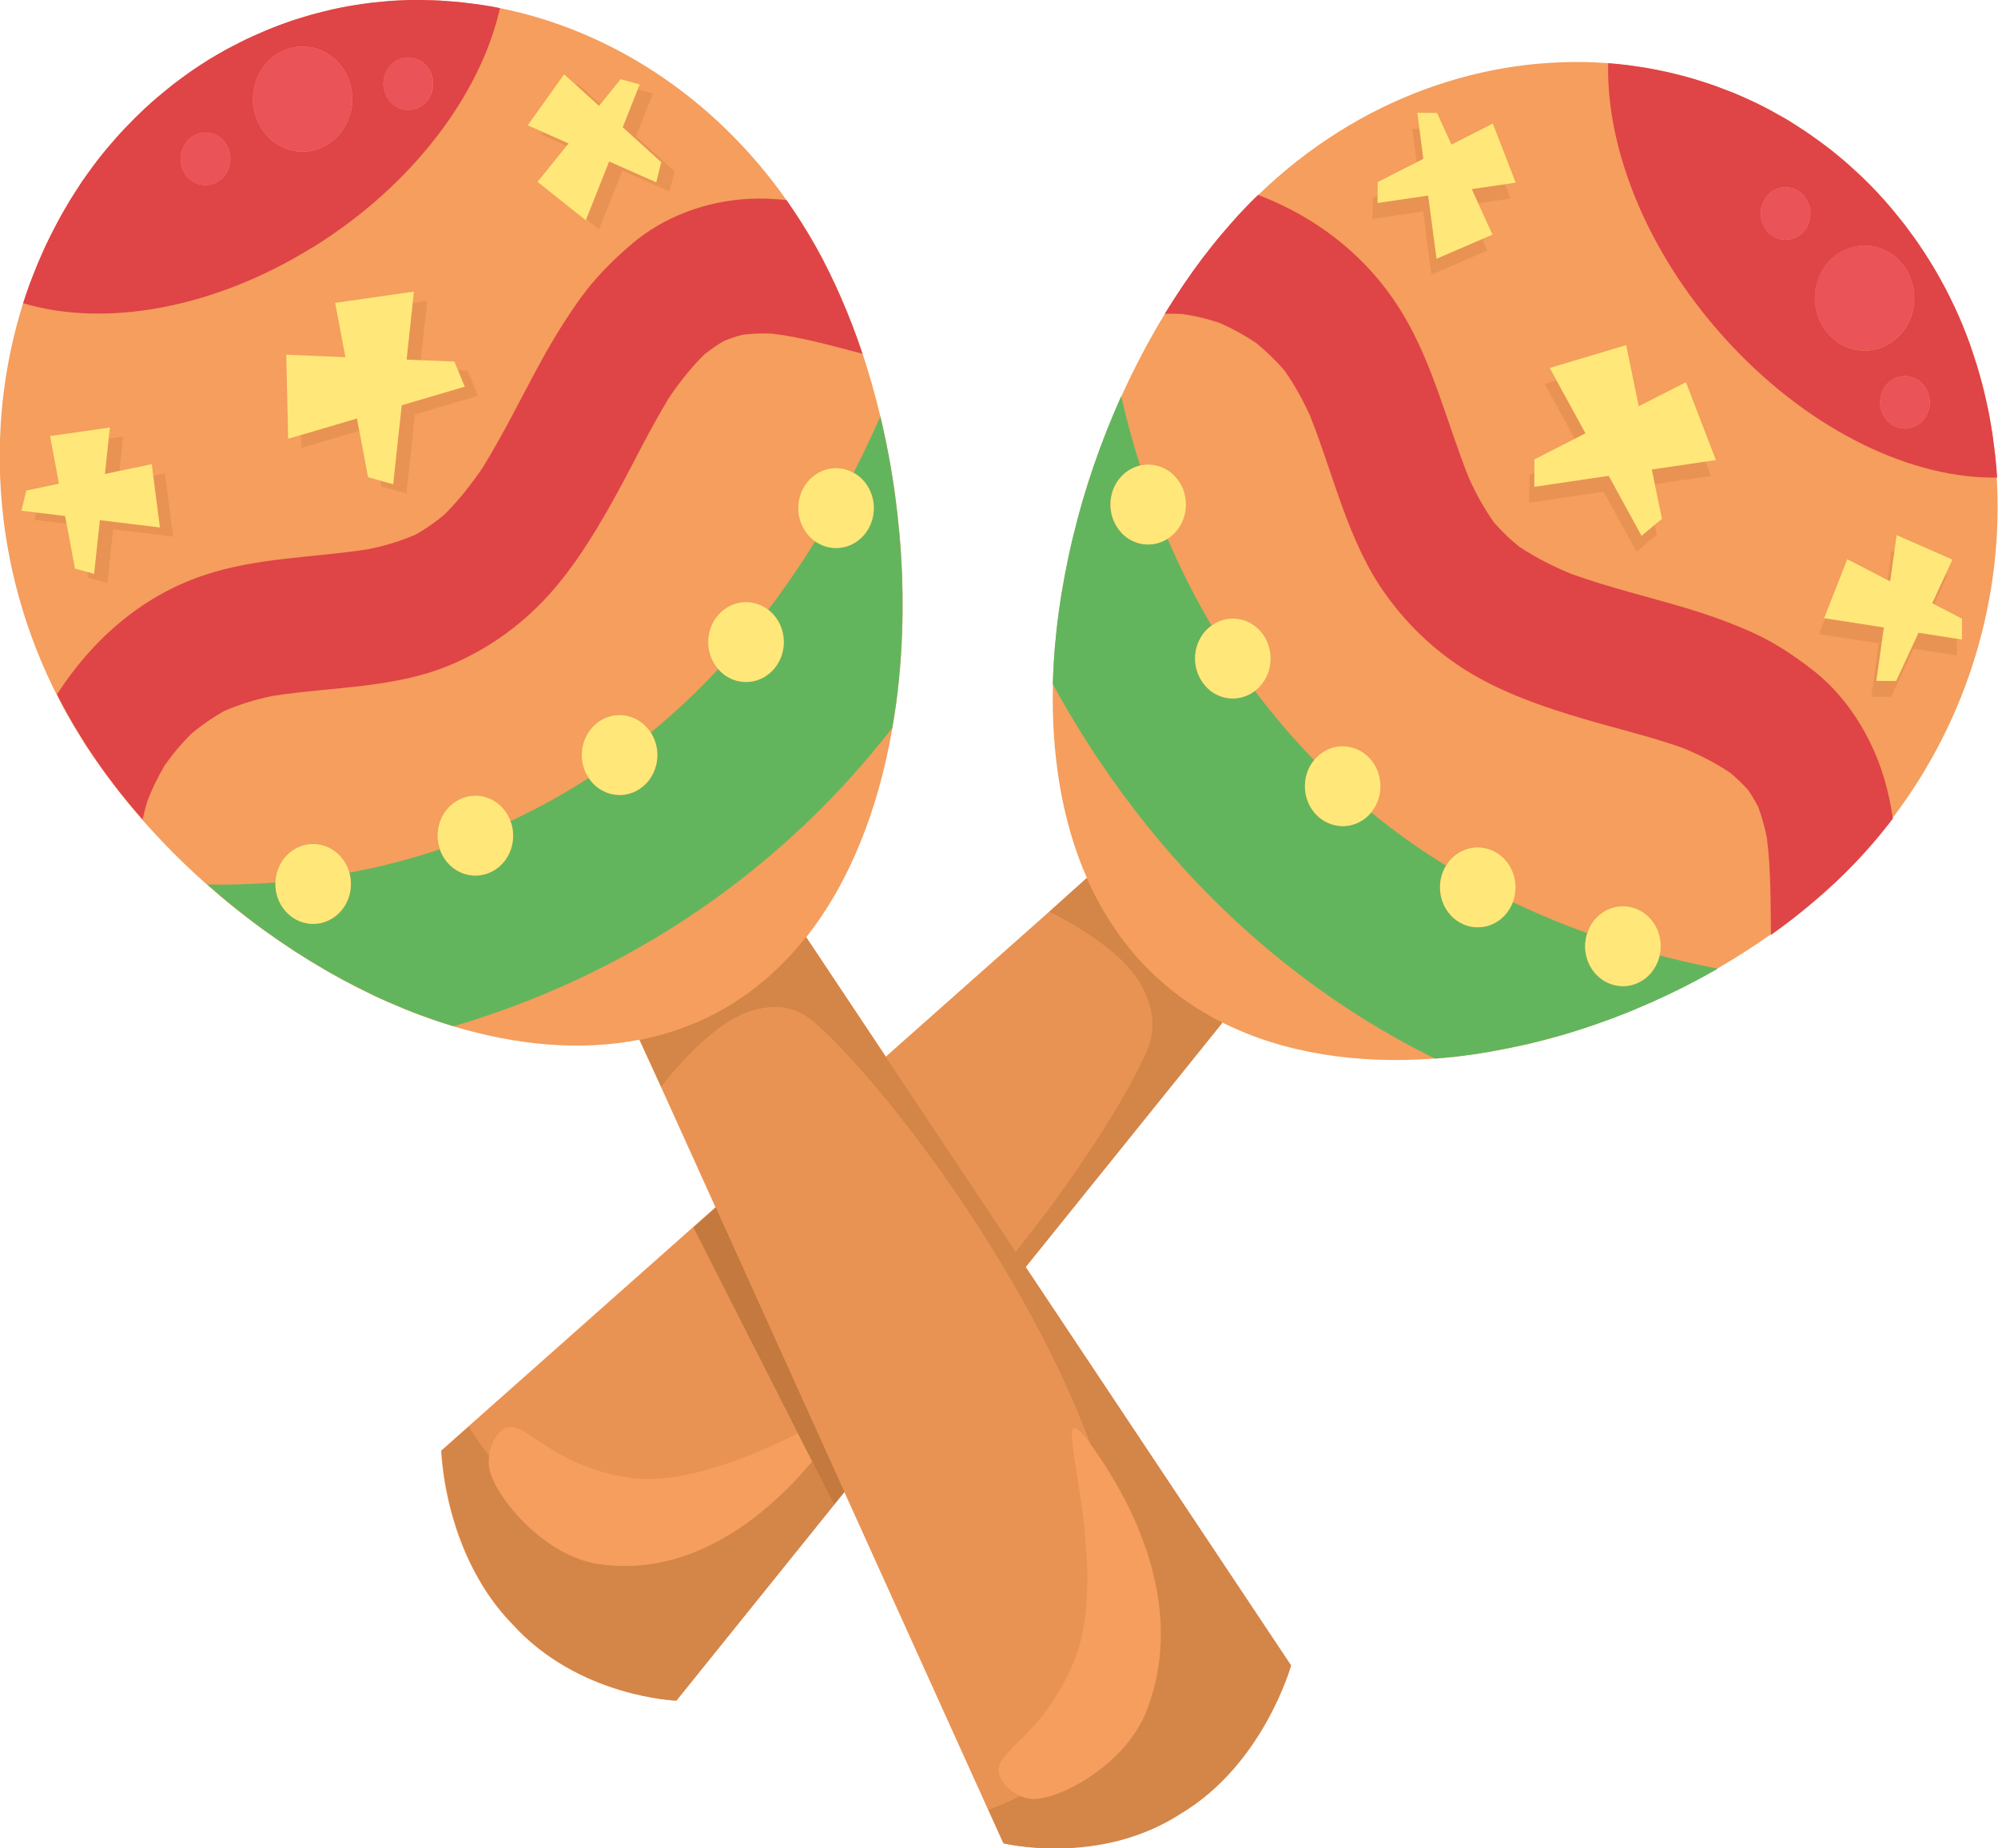 <svg width="120" height="111" viewBox="0 0 120 111" fill="none" xmlns="http://www.w3.org/2000/svg">
<g clip-path="url(#clip0_24_138)">
<path d="M119.944 28.672C119.918 28.253 119.884 27.842 119.841 27.432C119.823 27.272 119.802 27.108 119.78 26.948C119.75 26.689 119.715 26.428 119.681 26.169C119.655 25.986 119.625 25.808 119.595 25.631C119.556 25.389 119.513 25.152 119.47 24.91C119.435 24.728 119.396 24.545 119.357 24.358C119.306 24.121 119.254 23.889 119.198 23.656C119.155 23.474 119.112 23.296 119.064 23.118C119.004 22.881 118.935 22.644 118.87 22.411C118.823 22.238 118.771 22.069 118.719 21.896C118.641 21.645 118.555 21.395 118.473 21.144C118.421 20.993 118.374 20.843 118.322 20.692C118.201 20.35 118.068 20.017 117.934 19.68C117.912 19.625 117.891 19.566 117.869 19.511C117.71 19.124 117.537 18.741 117.36 18.362C117.3 18.23 117.231 18.102 117.17 17.975C117.045 17.724 116.925 17.473 116.791 17.222C116.713 17.076 116.631 16.93 116.549 16.785C116.424 16.556 116.295 16.328 116.161 16.105C116.071 15.955 115.98 15.804 115.889 15.658C115.756 15.439 115.613 15.225 115.475 15.011C115.38 14.865 115.281 14.719 115.182 14.578C115.031 14.359 114.88 14.144 114.72 13.935C114.621 13.802 114.522 13.666 114.423 13.533C114.246 13.305 114.065 13.077 113.879 12.854C113.789 12.745 113.702 12.63 113.612 12.526C113.331 12.197 113.042 11.869 112.745 11.55C112.447 11.231 112.141 10.925 111.83 10.624C111.731 10.528 111.623 10.437 111.524 10.341C111.313 10.145 111.097 9.949 110.881 9.758C110.756 9.648 110.631 9.543 110.502 9.439C110.299 9.27 110.1 9.106 109.893 8.946C109.76 8.841 109.622 8.736 109.484 8.636C109.281 8.486 109.078 8.335 108.871 8.194C108.733 8.093 108.591 7.998 108.453 7.902C108.241 7.761 108.03 7.624 107.814 7.487C107.676 7.4 107.538 7.314 107.4 7.227C107.167 7.086 106.93 6.954 106.688 6.821C106.568 6.753 106.447 6.684 106.322 6.616C105.964 6.425 105.601 6.242 105.235 6.069C105.183 6.046 105.131 6.023 105.079 6C104.765 5.855 104.445 5.713 104.122 5.581C103.984 5.522 103.837 5.472 103.699 5.417C103.462 5.326 103.225 5.234 102.987 5.148C102.828 5.093 102.664 5.038 102.504 4.984C102.28 4.911 102.056 4.838 101.831 4.769C101.663 4.719 101.495 4.669 101.322 4.623C101.102 4.564 100.878 4.505 100.658 4.45C100.485 4.409 100.313 4.368 100.14 4.327C99.912 4.277 99.688 4.231 99.459 4.186C99.291 4.154 99.122 4.117 98.954 4.09C98.708 4.049 98.458 4.012 98.212 3.976C98.061 3.953 97.91 3.93 97.759 3.912C97.371 3.862 96.978 3.825 96.586 3.794C89.244 3.242 81.57 5.9 75.574 11.705C75.281 11.988 74.992 12.27 74.712 12.571C74.513 12.781 74.319 12.991 74.125 13.21C74.069 13.273 74.013 13.337 73.957 13.401C73.814 13.561 73.672 13.725 73.534 13.889C73.478 13.957 73.422 14.021 73.366 14.085C73.202 14.277 73.042 14.473 72.887 14.669L72.805 14.769C72.611 15.015 72.417 15.261 72.223 15.517L72.201 15.544C72.02 15.786 71.843 16.028 71.666 16.274C71.64 16.315 71.61 16.351 71.584 16.392C71.416 16.63 71.252 16.867 71.088 17.104L71.045 17.168C70.687 17.697 70.338 18.244 69.997 18.795L69.963 18.846C69.005 20.419 68.129 22.078 67.348 23.807C67.202 24.13 67.064 24.454 66.926 24.778C66.908 24.814 66.895 24.851 66.878 24.887C66.598 25.553 66.33 26.228 66.08 26.907L66.05 26.989C65.933 27.304 65.821 27.623 65.709 27.942L65.675 28.043C65.442 28.727 65.222 29.415 65.019 30.108C65.006 30.149 64.993 30.195 64.985 30.236C64.89 30.56 64.799 30.888 64.713 31.216L64.7 31.271C64.605 31.631 64.514 31.991 64.428 32.347C64.346 32.685 64.269 33.027 64.195 33.369C64.182 33.414 64.174 33.464 64.165 33.514C64.018 34.212 63.885 34.91 63.768 35.612L63.751 35.708C63.699 36.027 63.652 36.346 63.608 36.661C63.604 36.702 63.596 36.747 63.591 36.793C63.496 37.486 63.423 38.179 63.363 38.868C63.363 38.913 63.354 38.964 63.35 39.009C63.324 39.324 63.302 39.638 63.285 39.948V40.04C63.263 40.354 63.251 40.673 63.242 40.988C63.242 41.02 63.242 41.056 63.238 41.093C63.138 45.283 63.764 49.287 65.282 52.73L63.018 54.763L53.208 63.468L48.42 56.282C51.069 52.935 52.755 48.553 53.592 43.751L53.605 43.674C53.666 43.332 53.717 42.99 53.769 42.648L53.778 42.598C53.886 41.859 53.972 41.111 54.037 40.354L54.045 40.281C54.11 39.529 54.157 38.772 54.183 38.011V37.938C54.214 37.172 54.218 36.396 54.209 35.626V35.589C54.201 35.206 54.192 34.828 54.179 34.445V34.413C54.145 33.638 54.097 32.862 54.028 32.092L54.019 32.014C53.95 31.248 53.864 30.482 53.761 29.721L53.748 29.63C53.644 28.868 53.519 28.107 53.377 27.354L53.364 27.29C53.295 26.916 53.221 26.543 53.139 26.173C53.057 25.781 52.971 25.403 52.881 25.02V25.029C52.57 23.738 52.216 22.475 51.806 21.244L51.789 21.203C51.612 20.669 51.423 20.14 51.224 19.621C51.211 19.584 51.198 19.548 51.181 19.511C50.991 19.01 50.788 18.517 50.577 18.029C50.556 17.984 50.538 17.934 50.517 17.888C50.305 17.405 50.09 16.93 49.861 16.465C49.844 16.429 49.827 16.392 49.809 16.356C49.568 15.859 49.313 15.376 49.05 14.901C48.774 14.404 48.485 13.916 48.183 13.442L48.131 13.36C47.842 12.904 47.54 12.453 47.234 12.015C42.86 5.809 36.636 1.815 30.032 0.488H30.018C29.635 0.41 29.255 0.346 28.867 0.287C28.716 0.264 28.561 0.246 28.405 0.228C28.159 0.196 27.913 0.164 27.668 0.137C27.495 0.118 27.323 0.105 27.15 0.091C26.921 0.073 26.693 0.054 26.46 0.041C26.283 0.032 26.106 0.027 25.929 0.018C25.701 0.009 25.472 0.004 25.248 0.004C25.071 0.004 24.894 0.004 24.717 0.004C24.484 0.004 24.251 0.018 24.018 0.027C23.85 0.036 23.677 0.041 23.509 0.054C23.259 0.073 23.009 0.096 22.759 0.123C22.608 0.137 22.457 0.15 22.31 0.168C21.969 0.21 21.629 0.26 21.288 0.314C21.227 0.323 21.171 0.328 21.111 0.342C20.714 0.41 20.322 0.488 19.929 0.574C19.795 0.606 19.662 0.643 19.523 0.675C19.26 0.738 19.002 0.802 18.738 0.875C18.583 0.916 18.428 0.966 18.273 1.012C18.031 1.085 17.794 1.158 17.556 1.235C17.397 1.29 17.237 1.345 17.078 1.404C16.845 1.486 16.612 1.577 16.379 1.669C16.224 1.732 16.064 1.792 15.909 1.86C15.671 1.96 15.439 2.065 15.201 2.17C15.055 2.239 14.908 2.302 14.757 2.375C14.502 2.499 14.248 2.631 13.998 2.763C13.873 2.827 13.752 2.891 13.627 2.955C13.256 3.16 12.885 3.374 12.518 3.597C12.152 3.825 11.794 4.063 11.444 4.304C11.328 4.382 11.22 4.468 11.103 4.55C10.87 4.719 10.637 4.888 10.413 5.061C10.284 5.161 10.154 5.266 10.029 5.371C9.827 5.535 9.624 5.7 9.425 5.868C9.296 5.982 9.167 6.096 9.037 6.21C8.847 6.379 8.662 6.552 8.481 6.726C8.356 6.844 8.231 6.963 8.11 7.086C7.929 7.268 7.747 7.451 7.571 7.637C7.458 7.756 7.342 7.875 7.23 7.998C7.04 8.203 6.859 8.413 6.682 8.622C6.591 8.732 6.492 8.837 6.402 8.946C6.138 9.265 5.88 9.589 5.629 9.922C5.595 9.968 5.56 10.018 5.526 10.068C5.315 10.355 5.103 10.647 4.9 10.943C4.814 11.071 4.728 11.203 4.646 11.335C4.504 11.554 4.361 11.773 4.223 11.997C4.133 12.147 4.042 12.298 3.956 12.453C3.831 12.662 3.71 12.872 3.593 13.086C3.507 13.246 3.421 13.41 3.335 13.57C3.222 13.78 3.115 13.994 3.007 14.208C2.925 14.372 2.843 14.537 2.765 14.705C2.662 14.924 2.562 15.148 2.468 15.371C2.394 15.535 2.321 15.699 2.252 15.863C2.153 16.105 2.058 16.351 1.963 16.593C1.907 16.744 1.846 16.889 1.79 17.04C1.648 17.427 1.514 17.82 1.389 18.212C-1.061 25.95 -0.375 34.942 3.973 42.794C4.115 43.049 4.262 43.3 4.409 43.555C4.452 43.628 4.495 43.701 4.542 43.774C4.655 43.961 4.767 44.144 4.883 44.33C4.931 44.403 4.978 44.481 5.021 44.554C5.155 44.768 5.293 44.978 5.435 45.188C5.461 45.224 5.483 45.261 5.509 45.297C5.686 45.557 5.862 45.817 6.048 46.077L6.069 46.104C6.242 46.35 6.419 46.592 6.6 46.829C6.63 46.866 6.656 46.907 6.686 46.943C6.859 47.176 7.036 47.404 7.217 47.632L7.264 47.691C7.476 47.956 7.691 48.224 7.911 48.484C7.98 48.566 8.045 48.644 8.114 48.722C8.252 48.886 8.394 49.054 8.537 49.214C9.736 50.582 11.043 51.895 12.432 53.122C12.691 53.35 12.954 53.578 13.217 53.801L13.303 53.874C13.842 54.33 14.395 54.768 14.955 55.197L15.02 55.247C15.279 55.447 15.546 55.639 15.809 55.835L15.892 55.894C16.461 56.305 17.039 56.701 17.621 57.08C17.656 57.102 17.69 57.125 17.725 57.148C18.001 57.326 18.277 57.499 18.557 57.672L18.6 57.7C18.907 57.887 19.213 58.069 19.519 58.247C19.808 58.416 20.102 58.58 20.395 58.739C20.434 58.762 20.477 58.785 20.516 58.808C21.12 59.132 21.728 59.442 22.336 59.734L22.422 59.775C22.698 59.907 22.979 60.035 23.259 60.158C23.298 60.176 23.337 60.194 23.376 60.208C23.988 60.477 24.601 60.728 25.218 60.956C25.261 60.974 25.304 60.987 25.347 61.001C25.627 61.106 25.908 61.206 26.192 61.302L26.274 61.33C26.559 61.425 26.848 61.517 27.133 61.603L27.228 61.63C31.041 62.775 34.863 63.131 38.395 62.438L39.694 65.265L42.968 72.496L41.614 73.7L28.125 85.665L26.494 87.111C26.494 87.111 26.507 87.603 26.615 88.401C26.628 88.488 26.641 88.584 26.654 88.679C26.727 89.158 26.835 89.728 26.986 90.357C27.047 90.608 27.116 90.868 27.193 91.137C27.258 91.356 27.327 91.584 27.404 91.817C27.439 91.917 27.474 92.017 27.508 92.118C27.616 92.428 27.737 92.738 27.87 93.057C28.039 93.463 28.228 93.873 28.444 94.283C28.539 94.47 28.642 94.657 28.75 94.84C28.867 95.04 28.983 95.241 29.113 95.442C29.578 96.167 30.122 96.873 30.769 97.535C34.733 101.917 40.6 102.122 40.6 102.122L50.081 90.348L50.702 89.578L59.334 108.651L60.252 110.681C60.252 110.681 61.508 110.986 63.35 110.986C63.596 110.986 63.85 110.982 64.113 110.968C64.247 110.963 64.381 110.954 64.514 110.945C64.786 110.927 65.067 110.899 65.356 110.863C65.644 110.826 65.938 110.781 66.236 110.726C66.533 110.671 66.835 110.603 67.141 110.526C68.366 110.211 69.643 109.705 70.864 108.916C75.868 105.947 77.52 99.997 77.52 99.997L61.581 76.071L73.4 61.398C77.127 63.272 81.566 63.91 86.169 63.568L86.242 63.564C86.57 63.536 86.898 63.509 87.225 63.473H87.269C87.972 63.391 88.679 63.295 89.391 63.172L89.46 63.158C90.167 63.035 90.871 62.894 91.578 62.734L91.643 62.72C92.354 62.556 93.062 62.369 93.769 62.169L93.799 62.159C94.149 62.059 94.494 61.954 94.843 61.84L94.869 61.831C95.572 61.608 96.267 61.361 96.961 61.102L97.03 61.074C97.716 60.814 98.393 60.532 99.066 60.235L99.144 60.203C99.817 59.902 100.481 59.588 101.137 59.259L101.189 59.232C101.723 58.963 102.245 58.676 102.767 58.384C102.836 58.347 102.901 58.306 102.97 58.27C103.031 58.238 103.091 58.206 103.147 58.169H103.138C104.243 57.531 105.312 56.847 106.335 56.122V56.131C106.792 55.807 107.241 55.475 107.681 55.133L107.767 55.064C108.181 54.74 108.582 54.412 108.975 54.075C109.013 54.043 109.052 54.011 109.087 53.979C109.479 53.642 109.859 53.3 110.23 52.953L110.316 52.871C110.51 52.684 110.709 52.497 110.898 52.306C111.088 52.114 111.278 51.923 111.464 51.731C111.744 51.435 112.011 51.138 112.275 50.837C112.374 50.723 112.477 50.609 112.576 50.491C112.771 50.263 112.96 50.035 113.146 49.802C113.318 49.588 113.491 49.369 113.659 49.146V49.136C118.24 43.117 120.35 35.758 119.923 28.667L119.944 28.672Z" fill="#F59E5D"/>
<path d="M68.845 63.19C69.591 61.512 69.035 60.19 68.698 59.465C67.486 56.825 63.009 54.759 63.009 54.759L53.2 63.459L61.003 75.173C64.76 70.486 67.633 65.917 68.845 63.195V63.19Z" fill="#E89353"/>
<path d="M29.98 86.044C31.261 84.63 32.382 87.781 37.477 88.693C41.001 89.327 45.28 87.335 47.928 86.09L41.639 73.71L28.151 85.675C28.543 86.308 28.953 86.883 29.371 87.412C29.436 86.906 29.634 86.422 29.975 86.044H29.98Z" fill="#E89353"/>
<path d="M65.273 52.721L63.009 54.755C63.009 54.755 67.486 56.82 68.698 59.465C69.031 60.19 69.591 61.512 68.845 63.19C67.633 65.912 64.76 70.481 61.003 75.169L53.2 63.455L48.412 56.268C47.143 57.869 45.664 59.237 43.947 60.299C42.23 61.362 40.371 62.064 38.421 62.447L39.72 65.274C39.72 65.274 42.731 61.207 45.452 60.623C46.199 60.463 47.549 60.217 48.903 61.403C52.98 64.978 61.482 76.012 65.463 86.682C65.554 86.805 65.649 86.938 65.757 87.088C69.423 92.332 70.773 97.954 68.845 102.788C67.499 106.157 63.319 108.223 61.874 108.022C61.659 107.995 61.452 107.931 61.253 107.849C60.666 108.15 60.037 108.424 59.359 108.67L60.278 110.699C60.278 110.699 61.533 111.005 63.375 111.005C63.621 111.005 63.876 111 64.139 110.986C64.273 110.982 64.406 110.973 64.54 110.964C64.812 110.945 65.092 110.918 65.381 110.881C65.67 110.845 65.964 110.799 66.261 110.745C66.559 110.69 66.861 110.622 67.167 110.544C68.392 110.229 69.669 109.723 70.89 108.934C75.894 105.966 77.546 100.015 77.546 100.015L61.607 76.09L73.426 61.416C71.645 60.518 70.023 59.342 68.621 57.855C67.219 56.359 66.11 54.631 65.273 52.734V52.721Z" fill="#D48548"/>
<path d="M48.782 87.763C45.03 92.241 40.509 94.639 35.906 93.919C32.481 93.381 29.552 89.619 29.371 88.087C29.345 87.859 29.35 87.631 29.376 87.407C28.957 86.883 28.547 86.308 28.155 85.67L26.524 87.116C26.524 87.116 26.537 87.608 26.645 88.406C26.658 88.493 26.671 88.588 26.684 88.684C26.757 89.163 26.865 89.733 27.016 90.362C27.076 90.613 27.145 90.873 27.223 91.142C27.288 91.361 27.357 91.589 27.434 91.821C27.469 91.922 27.503 92.022 27.538 92.122C27.646 92.432 27.767 92.742 27.9 93.062C28.069 93.468 28.258 93.878 28.474 94.288C28.569 94.475 28.672 94.662 28.78 94.844C28.897 95.045 29.013 95.246 29.143 95.446C29.608 96.171 30.152 96.878 30.799 97.539C34.763 101.921 40.63 102.127 40.63 102.127L50.111 90.353L48.791 87.758L48.782 87.763Z" fill="#D48548"/>
<path d="M113.176 46.788C112.421 44.235 110.937 41.85 108.893 40.254C107.741 39.356 106.563 38.572 105.243 37.979C103.94 37.395 102.59 36.912 101.227 36.506C98.95 35.827 96.633 35.279 94.39 34.472C93.294 34.021 92.238 33.492 91.246 32.831C90.702 32.393 90.197 31.914 89.736 31.385C89.141 30.546 88.644 29.643 88.217 28.695C86.906 25.416 86.082 21.905 84.266 18.873C82.213 15.453 79.12 13.059 75.561 11.705C75.268 11.988 74.979 12.271 74.699 12.572C74.5 12.781 74.306 12.991 74.112 13.21C74.056 13.274 74 13.338 73.944 13.401C73.801 13.561 73.659 13.725 73.521 13.889C73.465 13.958 73.409 14.021 73.353 14.085C73.189 14.277 73.029 14.473 72.874 14.669L72.792 14.769C72.598 15.015 72.404 15.262 72.21 15.517L72.188 15.544C72.007 15.786 71.83 16.028 71.653 16.274C71.627 16.315 71.597 16.352 71.571 16.393C71.403 16.63 71.239 16.867 71.075 17.104L71.032 17.168C70.674 17.697 70.325 18.244 69.984 18.796L69.949 18.846C70.299 18.832 70.653 18.837 71.002 18.855C71.752 18.964 72.49 19.138 73.215 19.379C73.996 19.717 74.742 20.122 75.449 20.601C76.053 21.094 76.614 21.636 77.132 22.234C77.74 23.086 78.249 24.008 78.684 24.974C80.117 28.558 80.953 32.516 83.196 35.658C84.702 37.764 86.544 39.433 88.757 40.674C90.745 41.786 92.932 42.525 95.093 43.163C97.078 43.752 99.101 44.221 101.055 44.91C102.06 45.32 103.035 45.813 103.945 46.428C104.316 46.743 104.665 47.076 104.993 47.441C105.217 47.769 105.42 48.115 105.606 48.476C105.821 49.064 105.989 49.666 106.115 50.286C106.365 52.224 106.339 54.18 106.365 56.136V56.145C106.822 55.822 107.271 55.489 107.711 55.147L107.797 55.078C108.211 54.755 108.612 54.426 109.005 54.089C109.043 54.057 109.082 54.025 109.117 53.993C109.509 53.656 109.889 53.314 110.26 52.967L110.346 52.885C110.54 52.698 110.739 52.511 110.929 52.319C111.118 52.128 111.308 51.937 111.489 51.745C111.77 51.449 112.037 51.152 112.3 50.851C112.399 50.737 112.503 50.623 112.602 50.505C112.796 50.277 112.986 50.049 113.172 49.816C113.344 49.602 113.517 49.383 113.685 49.16V49.15C113.568 48.357 113.405 47.573 113.176 46.798V46.788Z" fill="#DF4447"/>
<path d="M119.944 28.672C119.918 28.253 119.884 27.842 119.84 27.432C119.823 27.272 119.802 27.108 119.78 26.949C119.75 26.689 119.715 26.429 119.681 26.169C119.655 25.986 119.625 25.809 119.595 25.631C119.556 25.389 119.513 25.152 119.469 24.91C119.435 24.728 119.396 24.546 119.357 24.359C119.306 24.122 119.254 23.889 119.198 23.656C119.155 23.474 119.111 23.296 119.064 23.118C119.004 22.881 118.935 22.644 118.87 22.412C118.822 22.238 118.771 22.07 118.719 21.896C118.641 21.645 118.555 21.395 118.473 21.144C118.421 20.994 118.374 20.843 118.322 20.692C118.201 20.351 118.068 20.018 117.934 19.68C117.912 19.625 117.891 19.566 117.869 19.512C117.71 19.124 117.537 18.741 117.36 18.362C117.3 18.23 117.231 18.102 117.17 17.975C117.045 17.724 116.924 17.473 116.791 17.223C116.713 17.077 116.631 16.931 116.549 16.785C116.424 16.557 116.295 16.329 116.161 16.105C116.07 15.955 115.98 15.804 115.889 15.659C115.755 15.44 115.613 15.225 115.475 15.011C115.38 14.865 115.281 14.719 115.182 14.578C115.031 14.359 114.88 14.145 114.72 13.935C114.621 13.803 114.522 13.666 114.423 13.534C114.246 13.306 114.065 13.078 113.879 12.854C113.788 12.745 113.702 12.631 113.612 12.526C113.331 12.197 113.042 11.869 112.745 11.55C112.447 11.231 112.141 10.925 111.83 10.624C111.731 10.529 111.623 10.438 111.524 10.342C111.312 10.146 111.097 9.95 110.881 9.758C110.756 9.649 110.631 9.544 110.502 9.439C110.299 9.27 110.1 9.106 109.893 8.946C109.76 8.842 109.622 8.737 109.484 8.636C109.281 8.486 109.078 8.335 108.871 8.194C108.733 8.094 108.591 7.998 108.453 7.902C108.241 7.761 108.03 7.624 107.814 7.487C107.676 7.401 107.538 7.314 107.4 7.227C107.167 7.086 106.93 6.954 106.688 6.822C106.568 6.753 106.447 6.685 106.322 6.616C105.964 6.425 105.601 6.242 105.235 6.069C105.183 6.046 105.131 6.024 105.079 6.001C104.764 5.855 104.445 5.713 104.122 5.581C103.984 5.522 103.837 5.472 103.699 5.417C103.462 5.326 103.224 5.235 102.987 5.148C102.828 5.093 102.664 5.039 102.504 4.984C102.28 4.911 102.055 4.838 101.831 4.77C101.663 4.719 101.495 4.669 101.322 4.624C101.102 4.564 100.878 4.505 100.658 4.45C100.485 4.409 100.313 4.368 100.14 4.327C99.912 4.277 99.687 4.232 99.459 4.186C99.29 4.154 99.122 4.118 98.954 4.09C98.708 4.049 98.458 4.013 98.212 3.976C98.061 3.953 97.91 3.931 97.759 3.912C97.371 3.862 96.978 3.826 96.586 3.794C96.461 9.111 99.066 15.503 103.984 20.738C108.901 25.973 114.932 28.773 119.961 28.677L119.944 28.672ZM115.177 22.808C115.885 23.255 116.114 24.226 115.691 24.974C115.268 25.722 114.349 25.964 113.642 25.517C112.934 25.07 112.706 24.099 113.128 23.351C113.551 22.603 114.47 22.361 115.177 22.808ZM109.423 16.279C110.273 14.783 112.106 14.3 113.521 15.193C114.936 16.092 115.393 18.03 114.548 19.525C113.698 21.021 111.865 21.504 110.45 20.61C109.035 19.712 108.578 17.774 109.427 16.279H109.423ZM105.959 12.011C106.382 11.263 107.301 11.021 108.008 11.468C108.716 11.915 108.944 12.886 108.522 13.634C108.099 14.382 107.18 14.623 106.473 14.177C105.765 13.73 105.537 12.758 105.959 12.011Z" fill="#DF4447"/>
<path d="M99.07 58.526C98.182 59.46 96.745 59.456 95.861 58.512C95.231 57.842 95.055 56.875 95.331 56.036C93.756 55.47 92.268 54.846 90.862 54.171C90.749 54.467 90.581 54.75 90.353 54.987C89.464 55.922 88.028 55.917 87.143 54.973C86.38 54.157 86.281 52.908 86.846 51.982C85.219 50.983 83.723 49.907 82.347 48.781C82.312 48.822 82.278 48.863 82.243 48.904C81.355 49.839 79.918 49.834 79.034 48.891C78.193 47.997 78.158 46.583 78.922 45.644C77.602 44.29 76.424 42.894 75.371 41.485C74.483 42.165 73.232 42.083 72.434 41.235C71.55 40.295 71.554 38.777 72.447 37.842C72.546 37.737 72.654 37.646 72.766 37.569C71.722 35.799 70.851 34.044 70.122 32.352C69.246 32.904 68.099 32.785 67.348 31.987C66.464 31.048 66.468 29.529 67.361 28.595C67.68 28.262 68.069 28.047 68.474 27.956C67.987 26.433 67.616 25.024 67.34 23.793C67.193 24.117 67.055 24.441 66.917 24.765C66.9 24.801 66.887 24.837 66.869 24.874C66.589 25.54 66.322 26.215 66.071 26.894L66.041 26.976C65.925 27.291 65.813 27.61 65.701 27.929L65.666 28.029C65.433 28.713 65.213 29.402 65.01 30.095C64.997 30.136 64.984 30.181 64.976 30.223C64.881 30.546 64.79 30.875 64.704 31.203L64.691 31.258C64.596 31.618 64.506 31.978 64.419 32.334C64.337 32.671 64.26 33.013 64.186 33.355C64.173 33.401 64.165 33.451 64.156 33.501C64.01 34.199 63.876 34.896 63.759 35.599L63.742 35.694C63.69 36.014 63.643 36.333 63.6 36.647C63.595 36.688 63.587 36.734 63.583 36.78C63.488 37.473 63.414 38.166 63.354 38.854C63.354 38.9 63.345 38.95 63.341 38.996C63.315 39.31 63.294 39.625 63.276 39.935V40.026C63.255 40.341 63.242 40.66 63.233 40.975C63.233 41.007 63.233 41.043 63.229 41.08C70.264 53.934 79.793 60.441 86.19 63.569L86.263 63.564C86.591 63.537 86.919 63.509 87.247 63.473H87.29C87.993 63.391 88.701 63.295 89.412 63.172L89.481 63.158C90.189 63.035 90.892 62.894 91.599 62.734L91.664 62.721C92.376 62.556 93.083 62.369 93.791 62.169L93.821 62.16C94.17 62.059 94.515 61.954 94.865 61.84L94.891 61.831C95.594 61.608 96.288 61.362 96.983 61.102L97.052 61.074C97.738 60.815 98.415 60.532 99.088 60.235L99.165 60.203C99.838 59.903 100.503 59.588 101.158 59.26L101.21 59.232C101.745 58.963 102.267 58.676 102.789 58.384C102.858 58.348 102.922 58.307 102.992 58.27C103.052 58.238 103.112 58.206 103.168 58.17H103.16C101.956 57.933 100.796 57.668 99.67 57.376C99.575 57.796 99.372 58.197 99.062 58.521L99.07 58.526Z" fill="#63B55D"/>
<path d="M113.128 23.351C112.706 24.099 112.934 25.07 113.642 25.517C114.349 25.964 115.268 25.722 115.691 24.974C116.113 24.226 115.885 23.255 115.177 22.808C114.47 22.361 113.551 22.603 113.128 23.351Z" fill="#EA5357"/>
<path d="M106.473 14.177C107.18 14.623 108.099 14.382 108.522 13.634C108.944 12.886 108.716 11.915 108.008 11.468C107.301 11.021 106.382 11.263 105.959 12.011C105.537 12.758 105.765 13.73 106.473 14.177Z" fill="#EA5357"/>
<path d="M110.445 20.606C111.86 21.504 113.693 21.016 114.543 19.521C115.393 18.025 114.931 16.087 113.517 15.189C112.102 14.29 110.268 14.778 109.419 16.274C108.569 17.77 109.026 19.708 110.441 20.606H110.445Z" fill="#EA5357"/>
<path d="M85.974 16.488L89.33 15.043L89.02 14.354L86.281 15.535L85.776 11.742L82.739 12.188V11.737L82.442 11.887L82.433 13.141L85.474 12.695L85.974 16.488Z" fill="#E89353"/>
<path d="M88.778 12.207L90.724 11.919L90.391 11.062L88.39 11.354L88.778 12.207Z" fill="#E89353"/>
<path d="M85.25 7.729H84.818L85.086 9.744L85.487 9.539L85.25 7.729Z" fill="#E89353"/>
<path d="M112.839 38.631L112.395 41.841L113.577 41.846L114.919 38.955L117.533 39.356V38.357L115.225 37.997L113.883 40.893L112.697 40.888L113.146 37.678L109.621 37.131L109.25 38.075L112.839 38.631Z" fill="#E89353"/>
<path d="M113.771 33.159L113.607 33.086L113.366 34.833L113.525 34.919L113.771 33.159Z" fill="#E89353"/>
<path d="M116.157 36.283L116.955 34.559L116.842 34.509L116.049 36.223L116.157 36.283Z" fill="#E89353"/>
<path d="M98.285 33.127L99.51 32.11L99.385 31.513L98.592 32.174L96.62 28.572L92.151 29.233L92.156 28.385L91.854 28.54L91.845 30.186L96.318 29.529L98.285 33.127Z" fill="#E89353"/>
<path d="M99.385 29.073L102.754 28.581L102.422 27.719L99.204 28.193L99.385 29.073Z" fill="#E89353"/>
<path d="M93.484 22.84L92.773 23.05L94.58 26.351L95.227 26.023L93.484 22.84Z" fill="#E89353"/>
<path d="M85.776 11.742L86.281 15.535L89.02 14.354L89.637 14.09L88.778 12.207L88.39 11.354L90.391 11.062L91.03 10.966L89.658 7.419L87.174 8.682L86.306 6.78L85.125 6.776L85.25 7.729L85.487 9.539L85.086 9.744L82.743 10.934L82.739 11.737V12.188L85.776 11.742Z" fill="#FFE879"/>
<path d="M112.697 40.888L113.883 40.893L115.225 37.997L117.533 38.357L117.835 38.403L117.839 37.154L116.157 36.283L116.049 36.223L116.842 34.509L117.261 33.606L113.909 32.133L113.771 33.159L113.525 34.919L113.366 34.833L110.946 33.583L109.557 37.122L109.621 37.131L113.146 37.678L112.697 40.888Z" fill="#FFE879"/>
<path d="M96.62 28.572L98.592 32.174L99.385 31.513L99.817 31.157L99.385 29.073L99.204 28.193L102.422 27.719L103.056 27.628L101.257 22.954L98.423 24.395L97.668 20.724L93.079 22.097L93.484 22.84L95.227 26.023L94.58 26.351L92.156 27.587V28.385L92.151 29.233L96.62 28.572Z" fill="#FFE879"/>
<path d="M67.348 31.992C68.099 32.79 69.246 32.913 70.122 32.357C70.277 32.261 70.424 32.142 70.558 32.001C71.446 31.066 71.451 29.548 70.57 28.608C70.005 28.006 69.207 27.788 68.478 27.956C68.073 28.052 67.685 28.262 67.365 28.595C66.477 29.529 66.473 31.048 67.353 31.987L67.348 31.992Z" fill="#FFE879"/>
<path d="M72.434 41.239C73.232 42.087 74.479 42.174 75.371 41.49C75.466 41.417 75.557 41.339 75.643 41.248C76.532 40.313 76.536 38.795 75.656 37.856C74.871 37.021 73.65 36.925 72.766 37.569C72.654 37.651 72.546 37.742 72.447 37.842C71.558 38.777 71.554 40.295 72.438 41.235L72.434 41.239Z" fill="#FFE879"/>
<path d="M79.034 48.904C79.918 49.843 81.354 49.848 82.243 48.918C82.282 48.877 82.316 48.836 82.347 48.795C83.127 47.855 83.097 46.428 82.252 45.525C81.367 44.586 79.931 44.581 79.042 45.512C78.999 45.557 78.96 45.608 78.922 45.653C78.158 46.592 78.193 48.011 79.034 48.904Z" fill="#FFE879"/>
<path d="M87.143 54.978C88.028 55.917 89.464 55.922 90.353 54.992C90.581 54.75 90.749 54.472 90.862 54.175C91.185 53.314 91.017 52.301 90.366 51.599C89.481 50.66 88.045 50.655 87.156 51.585C87.035 51.709 86.936 51.845 86.85 51.987C86.285 52.912 86.38 54.162 87.148 54.978H87.143Z" fill="#FFE879"/>
<path d="M95.861 58.512C96.745 59.451 98.182 59.456 99.07 58.526C99.381 58.197 99.584 57.8 99.679 57.376C99.856 56.597 99.657 55.744 99.083 55.133C98.199 54.194 96.763 54.189 95.874 55.119C95.62 55.384 95.443 55.703 95.331 56.036C95.055 56.875 95.231 57.842 95.861 58.512Z" fill="#FFE879"/>
<path d="M41.643 73.71L47.928 86.09L48.782 87.763L50.102 90.362L50.107 90.358L50.728 89.592L42.998 72.506L41.643 73.71Z" fill="#C4793E"/>
<path d="M60.153 106.887C59.178 105.223 62.34 104.862 64.454 99.874C67.12 93.568 62.379 82.492 65.467 86.678C61.482 76.012 52.984 64.973 48.907 61.398C47.557 60.213 46.207 60.459 45.457 60.618C42.735 61.202 39.724 65.269 39.724 65.269L42.998 72.501L50.728 89.587L59.359 108.661C60.041 108.415 60.671 108.141 61.253 107.84C60.804 107.649 60.412 107.325 60.153 106.882V106.887Z" fill="#E89353"/>
<path d="M9.861 46C10.366 45.284 10.922 44.623 11.539 44.021C12.143 43.524 12.777 43.086 13.454 42.703C14.39 42.292 15.357 42.005 16.349 41.795C19.989 41.221 23.82 41.358 27.262 39.839C29.566 38.822 31.558 37.359 33.245 35.403C34.759 33.647 35.98 31.59 37.106 29.534C38.137 27.646 39.073 25.695 40.194 23.866C40.824 22.936 41.514 22.065 42.303 21.285C42.683 20.984 43.076 20.711 43.494 20.469C43.852 20.323 44.219 20.2 44.594 20.104C45.189 20.031 45.78 20.009 46.38 20.036C48.222 20.259 50.008 20.779 51.806 21.244L51.789 21.203C51.612 20.67 51.422 20.141 51.224 19.621C51.211 19.584 51.198 19.548 51.181 19.512C50.991 19.01 50.788 18.517 50.577 18.03C50.555 17.984 50.538 17.934 50.517 17.888C50.305 17.405 50.09 16.931 49.861 16.466C49.844 16.429 49.826 16.393 49.809 16.356C49.568 15.859 49.313 15.376 49.05 14.902C48.774 14.405 48.485 13.917 48.183 13.442L48.131 13.36C47.842 12.904 47.54 12.453 47.234 12.015C46.479 11.933 45.716 11.901 44.943 11.942C42.416 12.079 39.862 13 37.891 14.696C36.782 15.654 35.768 16.662 34.897 17.861C34.039 19.046 33.258 20.309 32.546 21.605C31.356 23.766 30.277 26.005 28.979 28.098C28.293 29.105 27.542 30.058 26.688 30.907C26.153 31.353 25.584 31.75 24.989 32.092C24.07 32.493 23.121 32.776 22.146 32.977C18.816 33.501 15.391 33.469 12.16 34.573C8.515 35.818 5.552 38.394 3.425 41.695C3.611 42.065 3.8 42.429 4.003 42.794C4.145 43.049 4.292 43.3 4.439 43.556C4.482 43.629 4.525 43.701 4.572 43.774C4.685 43.961 4.797 44.144 4.913 44.331C4.961 44.404 5.008 44.481 5.051 44.554C5.185 44.768 5.323 44.978 5.465 45.188C5.491 45.224 5.513 45.261 5.539 45.297C5.716 45.557 5.892 45.817 6.078 46.077L6.099 46.105C6.272 46.351 6.449 46.592 6.63 46.83C6.66 46.866 6.686 46.907 6.716 46.944C6.889 47.176 7.066 47.404 7.247 47.632L7.294 47.691C7.506 47.956 7.721 48.225 7.941 48.485C8.01 48.567 8.075 48.644 8.144 48.722C8.282 48.886 8.425 49.055 8.567 49.214C8.645 48.849 8.735 48.489 8.839 48.134C9.123 47.39 9.468 46.679 9.87 46H9.861Z" fill="#DF4447"/>
<path d="M18.773 14.861C24.795 11.13 28.862 5.659 30.031 0.483H30.018C29.634 0.406 29.255 0.342 28.867 0.283C28.716 0.26 28.56 0.242 28.405 0.223C28.159 0.192 27.913 0.16 27.668 0.132C27.495 0.114 27.322 0.1 27.15 0.087C26.921 0.068 26.693 0.05 26.46 0.036C26.283 0.027 26.106 0.023 25.929 0.014C25.701 0.005 25.472 0 25.247 0C25.071 0 24.894 0 24.717 0C24.484 0 24.251 0.014 24.018 0.023C23.85 0.032 23.677 0.036 23.509 0.05C23.259 0.068 23.009 0.091 22.759 0.119C22.608 0.132 22.457 0.146 22.31 0.164C21.969 0.205 21.628 0.255 21.288 0.31C21.227 0.319 21.171 0.324 21.111 0.337C20.714 0.406 20.321 0.483 19.929 0.57C19.795 0.602 19.661 0.638 19.523 0.67C19.26 0.734 19.002 0.798 18.738 0.871C18.583 0.912 18.428 0.962 18.273 1.008C18.031 1.081 17.794 1.154 17.556 1.231C17.397 1.286 17.237 1.341 17.078 1.4C16.845 1.482 16.612 1.573 16.379 1.664C16.224 1.728 16.064 1.787 15.909 1.856C15.671 1.956 15.438 2.061 15.201 2.166C15.055 2.234 14.908 2.298 14.757 2.371C14.502 2.494 14.248 2.626 13.998 2.759C13.873 2.823 13.752 2.886 13.627 2.95C13.256 3.155 12.885 3.37 12.518 3.593C12.152 3.821 11.793 4.058 11.444 4.3C11.328 4.377 11.22 4.464 11.103 4.546C10.87 4.715 10.637 4.884 10.413 5.057C10.284 5.157 10.154 5.262 10.029 5.367C9.826 5.531 9.624 5.695 9.425 5.864C9.296 5.978 9.166 6.092 9.037 6.206C8.847 6.375 8.662 6.548 8.481 6.721C8.355 6.84 8.23 6.958 8.11 7.081C7.928 7.264 7.747 7.446 7.57 7.633C7.458 7.752 7.342 7.87 7.23 7.993C7.04 8.199 6.859 8.408 6.682 8.618C6.591 8.728 6.492 8.832 6.401 8.942C6.138 9.261 5.879 9.585 5.629 9.918C5.595 9.963 5.56 10.013 5.526 10.063C5.314 10.351 5.103 10.643 4.9 10.939C4.814 11.067 4.728 11.199 4.646 11.331C4.503 11.55 4.361 11.769 4.223 11.992C4.132 12.143 4.042 12.293 3.956 12.448C3.831 12.658 3.71 12.868 3.593 13.082C3.507 13.242 3.421 13.406 3.334 13.566C3.222 13.775 3.114 13.99 3.007 14.204C2.925 14.368 2.843 14.532 2.765 14.701C2.662 14.92 2.562 15.143 2.467 15.367C2.394 15.531 2.321 15.695 2.252 15.859C2.153 16.101 2.058 16.347 1.963 16.589C1.907 16.739 1.846 16.885 1.79 17.035C1.648 17.423 1.514 17.815 1.389 18.207C6.229 19.662 12.734 18.59 18.756 14.861H18.773ZM23.47 3.903C24.057 3.292 25.002 3.297 25.584 3.917C26.162 4.537 26.158 5.536 25.571 6.151C24.984 6.762 24.04 6.758 23.457 6.138C22.879 5.517 22.884 4.519 23.47 3.903ZM16.081 3.703C17.255 2.481 19.148 2.494 20.304 3.735C21.46 4.975 21.447 6.972 20.274 8.199C19.101 9.421 17.211 9.407 16.051 8.167C14.895 6.926 14.908 4.925 16.081 3.703ZM11.293 8.413C11.88 7.802 12.824 7.806 13.407 8.427C13.985 9.047 13.98 10.045 13.389 10.661C12.803 11.272 11.858 11.267 11.276 10.647C10.698 10.027 10.706 9.028 11.293 8.413Z" fill="#DF4447"/>
<path d="M53.584 43.738L53.596 43.66C53.657 43.318 53.709 42.976 53.76 42.634L53.769 42.584C53.877 41.846 53.963 41.098 54.028 40.341L54.036 40.268C54.101 39.516 54.149 38.759 54.175 37.997V37.924C54.205 37.158 54.209 36.383 54.2 35.612V35.576C54.192 35.193 54.183 34.814 54.17 34.431V34.399C54.136 33.624 54.088 32.849 54.019 32.078L54.011 32.001C53.942 31.235 53.855 30.469 53.752 29.707L53.739 29.616C53.635 28.855 53.51 28.093 53.368 27.341L53.355 27.277C53.286 26.903 53.213 26.529 53.131 26.16C53.049 25.768 52.962 25.389 52.872 25.006V25.015C52.354 26.187 51.819 27.309 51.271 28.385C51.634 28.586 51.949 28.891 52.173 29.292C52.807 30.437 52.445 31.905 51.362 32.575C50.59 33.054 49.663 32.99 48.964 32.502C48.053 33.975 47.113 35.339 46.143 36.615C46.389 36.802 46.6 37.049 46.764 37.34C47.398 38.485 47.035 39.953 45.953 40.624C45.017 41.203 43.848 40.993 43.14 40.181C41.816 41.595 40.462 42.858 39.086 43.989C39.116 44.034 39.146 44.08 39.172 44.13C39.806 45.275 39.444 46.743 38.361 47.413C37.334 48.051 36.027 47.732 35.359 46.715C33.793 47.728 32.218 48.585 30.661 49.31C31.062 50.391 30.674 51.649 29.699 52.251C28.616 52.921 27.227 52.538 26.593 51.394C26.52 51.266 26.464 51.134 26.421 51.002C24.536 51.631 22.711 52.087 20.986 52.406C21.275 53.441 20.878 54.586 19.959 55.151C18.876 55.822 17.487 55.438 16.853 54.294C16.625 53.883 16.53 53.432 16.547 52.994C15.029 53.113 13.648 53.14 12.453 53.117C12.712 53.346 12.975 53.574 13.238 53.797L13.325 53.87C13.864 54.326 14.416 54.764 14.977 55.192L15.041 55.242C15.3 55.443 15.568 55.635 15.831 55.831L15.913 55.89C16.482 56.3 17.06 56.697 17.643 57.075C17.677 57.098 17.712 57.121 17.746 57.144C18.022 57.322 18.298 57.495 18.579 57.668L18.622 57.696C18.928 57.883 19.234 58.065 19.541 58.243C19.83 58.411 20.123 58.576 20.416 58.735C20.455 58.758 20.498 58.781 20.537 58.804C21.141 59.127 21.749 59.437 22.357 59.729L22.444 59.77C22.72 59.903 23 60.03 23.28 60.153C23.319 60.172 23.358 60.19 23.397 60.203C24.009 60.472 24.622 60.723 25.239 60.951C25.282 60.969 25.325 60.983 25.368 60.997C25.649 61.102 25.929 61.202 26.214 61.298L26.296 61.325C26.58 61.421 26.869 61.512 27.154 61.599L27.249 61.626C40.776 57.627 49.115 49.497 53.575 43.724L53.584 43.738Z" fill="#63B55D"/>
<path d="M25.567 6.151C26.153 5.54 26.162 4.542 25.58 3.917C25.002 3.297 24.057 3.288 23.466 3.903C22.879 4.514 22.871 5.513 23.449 6.138C24.027 6.758 24.976 6.767 25.562 6.151H25.567Z" fill="#EA5357"/>
<path d="M13.389 10.661C13.976 10.05 13.985 9.051 13.407 8.427C12.829 7.806 11.884 7.797 11.293 8.413C10.702 9.028 10.698 10.023 11.28 10.647C11.858 11.267 12.803 11.277 13.389 10.661Z" fill="#EA5357"/>
<path d="M20.274 8.199C21.447 6.977 21.46 4.975 20.304 3.735C19.144 2.494 17.254 2.481 16.081 3.703C14.908 4.925 14.895 6.926 16.051 8.167C17.207 9.407 19.101 9.421 20.274 8.199Z" fill="#EA5357"/>
<path d="M7.174 28.28L7.398 26.219L6.526 26.347L6.298 28.467L7.174 28.28Z" fill="#E89353"/>
<path d="M3.999 31.449L3.908 30.984L2.191 30.779L2.083 31.217L3.999 31.449Z" fill="#E89353"/>
<path d="M5.996 31.235L5.651 34.459L5.237 34.345L5.301 34.691L6.449 35.01L6.794 31.787L10.396 32.22L9.908 28.421L9.201 28.572L9.602 31.673L5.996 31.235Z" fill="#E89353"/>
<path d="M36.057 6.261L34.677 5.011L34.604 5.116L35.975 6.356L36.057 6.261Z" fill="#E89353"/>
<path d="M39.711 9.74L39.413 10.948L36.584 9.694L35.208 13.16L35.98 13.775L37.382 10.241L40.211 11.495L40.509 10.287L38.197 8.194L39.219 5.618L38.3 5.367L37.399 7.642L39.711 9.74Z" fill="#E89353"/>
<path d="M32.602 7.925L32.494 8.071L34.034 8.755L34.151 8.614L32.602 7.925Z" fill="#E89353"/>
<path d="M25.273 21.632L25.657 18.061L24.786 18.185L24.419 21.595L25.273 21.632Z" fill="#E89353"/>
<path d="M24.126 24.336L23.613 29.078L22.836 28.864L22.901 29.21L24.411 29.625L24.924 24.888L28.711 23.766L28.081 22.261L27.503 22.238L27.913 23.219L24.126 24.336Z" fill="#E89353"/>
<path d="M18.087 26.119L18.104 26.898L21.581 25.872L21.439 25.129L18.087 26.119Z" fill="#E89353"/>
<path d="M3.999 31.449L4.503 34.144L5.237 34.345L5.651 34.459L5.996 31.235L9.602 31.673L9.201 28.572L9.115 27.874L7.173 28.28L6.298 28.467L6.526 26.347L6.6 25.672L3.007 26.187L3.541 29.046L1.583 29.456L1.285 30.669L2.191 30.779L3.908 30.984L3.999 31.449Z" fill="#FFE879"/>
<path d="M34.151 8.614L34.034 8.755L32.283 10.921L35.182 13.228L35.208 13.16L36.584 9.694L39.413 10.948L39.711 9.74L37.399 7.642L38.3 5.367L38.421 5.071L37.274 4.756L36.057 6.261L35.975 6.356L34.604 5.116L33.879 4.464L31.696 7.524L32.602 7.925L34.151 8.614Z" fill="#FFE879"/>
<path d="M18.087 26.119L21.439 25.129L21.581 25.872L22.107 28.659L22.836 28.864L23.613 29.078L24.126 24.336L27.913 23.219L27.503 22.238L27.288 21.709L25.273 21.632L24.419 21.595L24.786 18.185L24.859 17.51L20.131 18.189L20.744 21.45L17.194 21.303L17.306 26.347L18.087 26.119Z" fill="#FFE879"/>
<path d="M17.66 51.015C16.965 51.444 16.569 52.206 16.543 52.994C16.525 53.437 16.625 53.883 16.849 54.294C17.483 55.438 18.872 55.822 19.955 55.151C20.873 54.581 21.27 53.437 20.981 52.406C20.93 52.224 20.861 52.041 20.766 51.873C20.132 50.728 18.743 50.345 17.66 51.015Z" fill="#FFE879"/>
<path d="M27.404 48.115C26.442 48.708 26.05 49.935 26.421 51.002C26.468 51.134 26.524 51.266 26.593 51.394C27.227 52.538 28.616 52.921 29.699 52.251C30.678 51.645 31.067 50.391 30.661 49.31C30.618 49.196 30.57 49.082 30.51 48.973C29.876 47.828 28.487 47.445 27.404 48.115Z" fill="#FFE879"/>
<path d="M36.066 43.273C34.983 43.943 34.621 45.411 35.255 46.556C35.285 46.611 35.32 46.665 35.354 46.715C36.023 47.732 37.33 48.047 38.356 47.413C39.439 46.743 39.802 45.275 39.167 44.13C39.142 44.08 39.111 44.039 39.081 43.989C38.417 42.958 37.097 42.63 36.062 43.273H36.066Z" fill="#FFE879"/>
<path d="M43.658 36.488C42.575 37.158 42.213 38.626 42.847 39.771C42.929 39.921 43.032 40.063 43.14 40.186C43.848 40.998 45.017 41.207 45.953 40.628C47.035 39.958 47.398 38.489 46.764 37.345C46.6 37.049 46.388 36.807 46.143 36.62C45.435 36.077 44.465 35.991 43.658 36.488Z" fill="#FFE879"/>
<path d="M49.067 28.444C47.984 29.114 47.622 30.583 48.256 31.727C48.437 32.056 48.679 32.316 48.959 32.512C49.658 32.999 50.586 33.063 51.358 32.585C52.441 31.914 52.803 30.446 52.169 29.302C51.949 28.9 51.63 28.595 51.267 28.394C50.599 28.02 49.766 28.011 49.063 28.444H49.067Z" fill="#FFE879"/>
</g>
<defs>
<clipPath id="clip0_24_138">
<rect width="120" height="111" rx="12" fill="white"/>
</clipPath>
</defs>
</svg>

